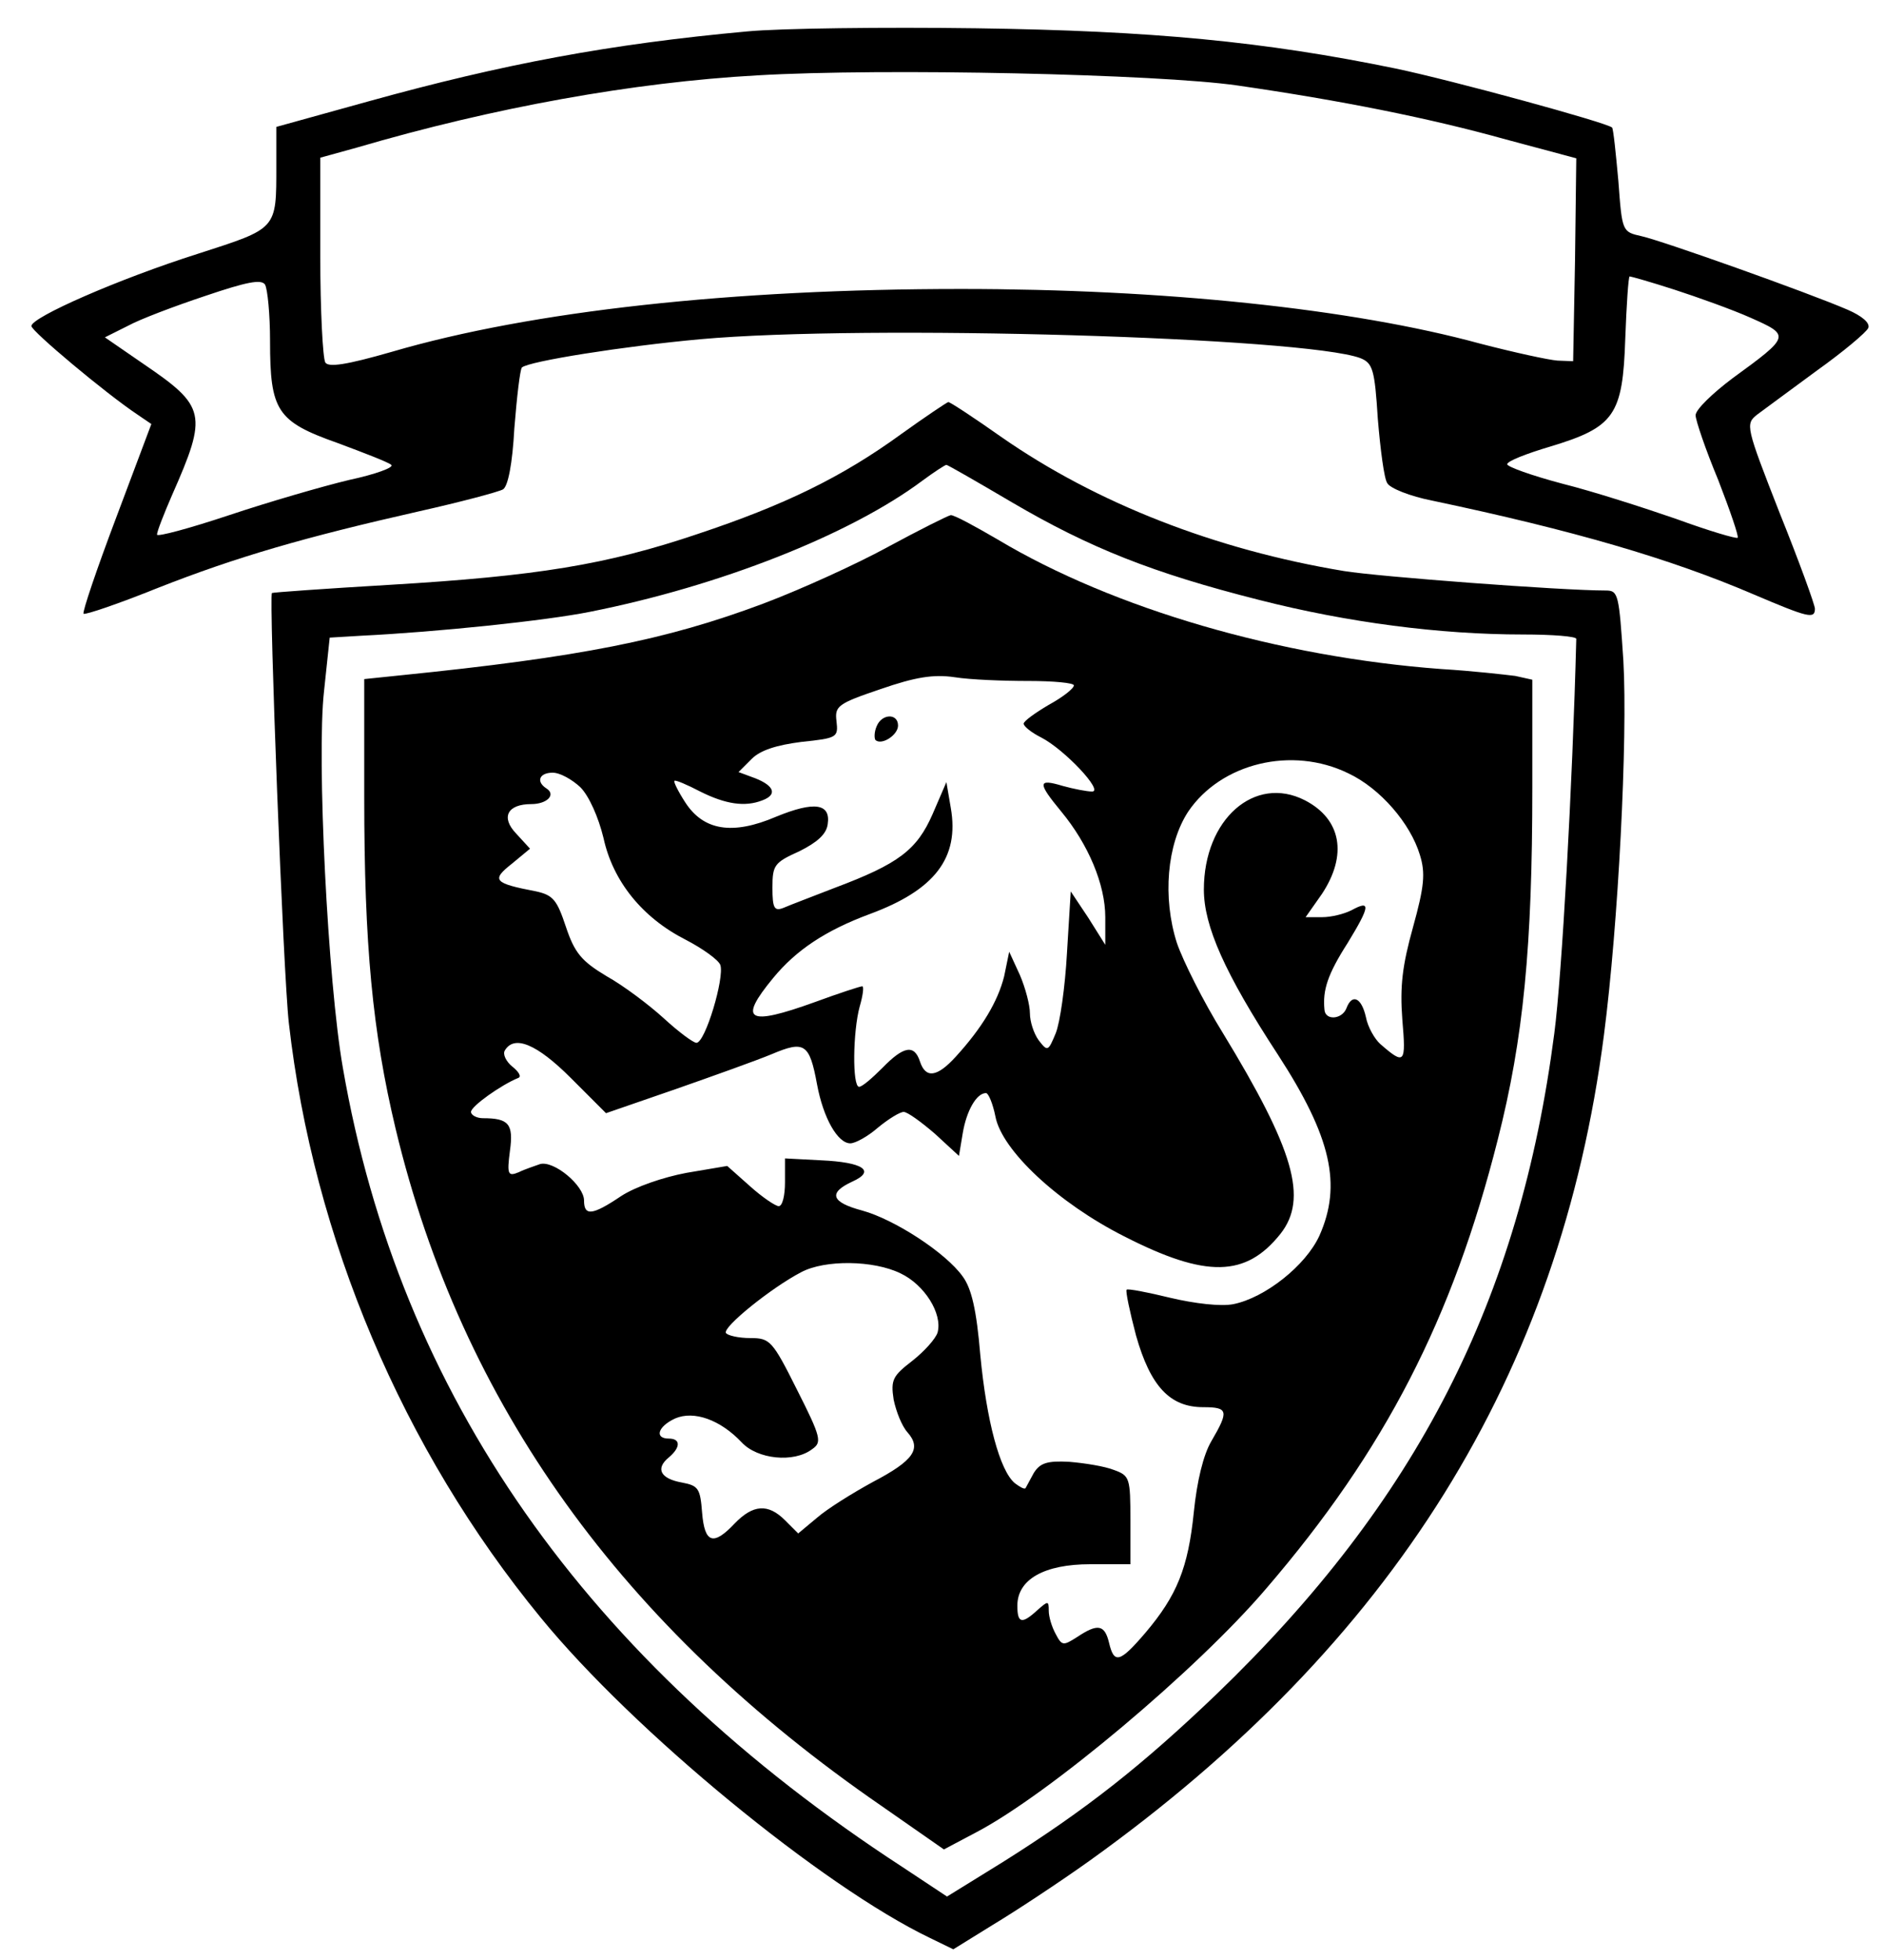 <?xml version="1.0" standalone="no"?>
<!DOCTYPE svg PUBLIC "-//W3C//DTD SVG 20010904//EN"
 "http://www.w3.org/TR/2001/REC-SVG-20010904/DTD/svg10.dtd">
<svg version="1.0" xmlns="http://www.w3.org/2000/svg"
 width="300pt" height="312pt" viewBox="0 0 300 312"
 preserveAspectRatio="xMidYMid meet">
<g transform="translate(0,312) scale(0.1,-0.1)"
fill="#000000" stroke="none">
<path d="M1190 3070 c-219 -20 -389 -52 -602 -111 l-148 -41 0 -62 c0 -102 2
-99 -125 -140 -126 -40 -265 -101 -265 -115 0 -8 118 -107 169 -141 l22 -15
-56 -149 c-31 -82 -54 -150 -52 -153 3 -2 56 16 118 41 127 50 235 81 416 122
67 15 127 31 134 35 8 5 15 41 18 97 4 50 9 93 12 97 11 10 163 34 284 45 265
24 962 3 1051 -30 20 -8 23 -18 28 -97 4 -48 10 -95 15 -102 4 -8 36 -21 72
-28 223 -47 378 -92 511 -149 87 -37 98 -40 98 -23 0 6 -25 75 -56 152 -54
138 -55 142 -36 157 11 8 54 40 95 70 42 30 79 61 82 68 3 8 -10 19 -33 29
-65 28 -296 110 -328 117 -31 7 -31 7 -37 88 -4 44 -8 83 -10 85 -9 8 -254 75
-345 94 -209 43 -387 60 -667 64 -148 2 -313 0 -365 -5z m780 -86 c166 -24
306 -52 428 -86 l112 -30 -2 -162 -3 -161 -25 1 c-14 1 -69 13 -123 27 -205
56 -506 87 -827 87 -364 0 -684 -35 -906 -100 -73 -21 -101 -25 -106 -17 -4 7
-8 83 -8 169 l0 157 58 16 c218 64 441 104 637 115 203 12 640 2 765 -16z
m-1540 -407 c0 -111 11 -128 107 -162 43 -16 82 -31 86 -35 5 -4 -25 -15 -67
-24 -42 -10 -128 -35 -191 -56 -63 -21 -115 -35 -115 -31 0 5 11 33 24 63 57
129 54 141 -46 209 l-61 42 36 18 c20 11 76 32 124 48 65 22 89 27 95 18 4 -7
8 -47 8 -90z m2236 82 c37 -12 93 -32 122 -45 63 -28 63 -29 -29 -96 -32 -24
-59 -50 -59 -59 0 -8 16 -55 36 -103 19 -49 33 -90 31 -92 -2 -2 -46 11 -98
30 -52 18 -133 44 -181 56 -49 13 -88 27 -88 31 0 5 31 17 68 28 103 31 116
50 120 172 2 54 5 99 7 99 2 0 34 -9 71 -21z"/>
<path d="M1435 2429 c-95 -69 -186 -113 -324 -159 -145 -49 -256 -67 -491 -81
-102 -6 -186 -12 -187 -13 -5 -4 18 -608 27 -685 39 -342 181 -678 401 -946
148 -181 449 -428 620 -510 l37 -18 63 39 c35 21 105 67 154 102 483 346 749
773 819 1314 23 177 38 472 31 596 -7 106 -8 112 -28 112 -71 0 -362 22 -417
31 -205 34 -394 108 -545 213 -44 31 -82 56 -85 56 -3 -1 -36 -23 -75 -51z
m177 -109 c123 -72 223 -112 393 -155 141 -36 288 -55 420 -55 47 0 85 -3 85
-7 -6 -234 -23 -537 -35 -628 -55 -424 -218 -744 -538 -1052 -118 -113 -208
-184 -340 -267 l-89 -55 -71 47 c-504 328 -801 752 -891 1272 -24 136 -42 495
-30 600 l9 85 50 3 c122 6 294 24 364 38 207 41 415 123 530 209 19 14 36 25
38 25 2 0 49 -27 105 -60z"/>
<path d="M1415 2250 c-49 -27 -139 -68 -200 -91 -155 -58 -291 -85 -577 -114
l-58 -6 0 -188 c0 -235 13 -373 50 -528 105 -438 360 -793 774 -1078 l99 -69
51 27 c115 60 352 259 462 388 190 221 297 430 369 715 41 161 55 308 55 560
l0 172 -27 6 c-16 2 -68 8 -118 11 -257 19 -522 96 -706 206 -36 21 -69 39
-75 39 -5 -1 -49 -23 -99 -50z m223 -214 c39 0 72 -3 72 -7 0 -5 -18 -19 -40
-31 -22 -13 -40 -26 -40 -30 0 -4 12 -14 28 -22 37 -19 100 -86 81 -86 -8 0
-29 4 -47 9 -40 12 -40 5 -2 -41 43 -52 70 -116 70 -168 l0 -44 -27 43 -28 42
-6 -98 c-3 -54 -11 -111 -18 -128 -12 -29 -13 -29 -27 -11 -8 11 -14 30 -14
43 0 13 -7 40 -16 61 l-17 37 -8 -39 c-10 -40 -35 -82 -77 -128 -30 -33 -48
-35 -57 -8 -9 28 -26 25 -60 -10 -16 -16 -32 -30 -37 -30 -11 0 -10 88 1 128
5 17 7 32 4 32 -3 0 -37 -11 -75 -25 -108 -39 -123 -30 -67 38 37 45 84 76
154 102 103 38 143 89 129 169 l-7 41 -22 -51 c-25 -57 -54 -79 -155 -117 -36
-14 -73 -28 -82 -32 -15 -6 -18 -1 -18 32 0 36 3 40 43 58 28 14 43 27 45 43
5 33 -21 37 -82 12 -70 -30 -116 -22 -145 23 -11 17 -19 33 -17 34 1 2 20 -6
41 -17 40 -20 71 -25 99 -14 24 9 19 23 -11 35 l-27 10 21 21 c14 14 40 22 79
27 57 6 59 7 56 33 -3 24 2 28 70 51 55 19 84 24 118 19 25 -4 78 -6 118 -6z
m509 -147 c51 -24 99 -80 114 -130 9 -29 7 -50 -11 -115 -17 -61 -21 -94 -17
-147 6 -70 4 -73 -35 -39 -9 8 -20 27 -23 43 -7 31 -22 38 -31 14 -7 -18 -34
-20 -35 -2 -3 31 5 56 37 106 36 59 37 69 6 52 -12 -6 -32 -11 -47 -11 l-26 0
26 37 c41 62 31 119 -27 149 -80 41 -161 -30 -161 -142 0 -58 33 -133 118
-263 85 -131 102 -207 66 -288 -22 -48 -87 -99 -137 -109 -20 -4 -62 1 -100
10 -37 9 -68 15 -70 13 -2 -2 5 -35 15 -73 23 -81 54 -114 107 -114 40 0 41
-6 13 -54 -13 -22 -23 -64 -28 -113 -9 -89 -27 -133 -77 -192 -41 -48 -50 -50
-58 -16 -7 29 -18 31 -51 9 -22 -14 -24 -14 -34 5 -6 11 -11 27 -11 37 0 16
-1 16 -18 1 -25 -23 -32 -21 -32 7 0 42 43 66 116 66 l64 0 0 70 c0 67 -1 71
-26 80 -15 6 -47 11 -71 13 -36 2 -47 -2 -57 -18 -6 -11 -12 -22 -13 -24 -2
-2 -9 2 -17 8 -24 20 -45 99 -55 204 -6 72 -14 106 -28 125 -27 38 -109 91
-160 105 -49 13 -55 28 -16 46 38 17 18 31 -50 34 l-57 3 0 -38 c0 -21 -4 -38
-10 -38 -5 0 -26 14 -46 32 l-36 32 -65 -11 c-37 -7 -81 -22 -104 -37 -46 -31
-59 -32 -59 -7 0 24 -48 64 -70 58 -8 -3 -24 -8 -34 -13 -17 -7 -19 -4 -14 34
6 43 -2 52 -43 52 -10 0 -19 5 -19 10 0 9 48 43 75 54 6 2 1 10 -9 18 -10 8
-16 20 -12 26 15 25 51 10 105 -44 l56 -56 110 38 c60 21 130 46 154 56 52 22
60 17 72 -48 10 -54 33 -94 53 -94 8 0 28 11 44 25 17 14 35 25 41 25 6 0 28
-16 50 -35 l38 -35 6 36 c6 36 22 64 37 64 4 0 11 -17 15 -37 10 -54 100 -138
205 -191 131 -67 194 -65 249 4 44 56 22 133 -92 320 -31 50 -63 114 -73 143
-23 72 -16 157 18 209 52 77 165 105 255 61z m-1223 -22 c14 -14 29 -48 37
-81 15 -69 62 -127 131 -162 27 -14 52 -32 55 -40 7 -20 -24 -124 -38 -124 -5
0 -28 17 -52 39 -23 21 -64 52 -91 67 -40 24 -51 37 -65 79 -14 42 -20 50 -47
56 -68 13 -72 18 -39 44 l29 24 -22 24 c-25 26 -14 47 24 47 25 0 40 15 24 25
-17 11 -11 25 10 25 12 0 31 -11 44 -23z m510 -774 c38 -18 67 -64 59 -94 -3
-10 -21 -30 -40 -45 -31 -24 -35 -30 -30 -62 4 -19 13 -42 22 -52 23 -26 10
-45 -55 -79 -33 -18 -73 -43 -89 -57 l-30 -25 -21 21 c-27 27 -51 25 -80 -5
-34 -36 -48 -32 -52 17 -3 39 -6 43 -32 48 -34 6 -43 22 -21 40 19 16 19 30 0
30 -23 0 -18 19 10 32 30 13 72 -2 106 -38 25 -27 83 -33 112 -11 16 11 15 18
-24 95 -39 78 -43 82 -74 82 -19 0 -36 4 -39 8 -6 9 72 72 120 97 38 20 115
19 158 -2z"/>
<path d="M1396 1964 c-4 -9 -4 -19 -2 -22 10 -9 36 8 36 23 0 20 -26 19 -34
-1z"/>
</g>
</svg>
